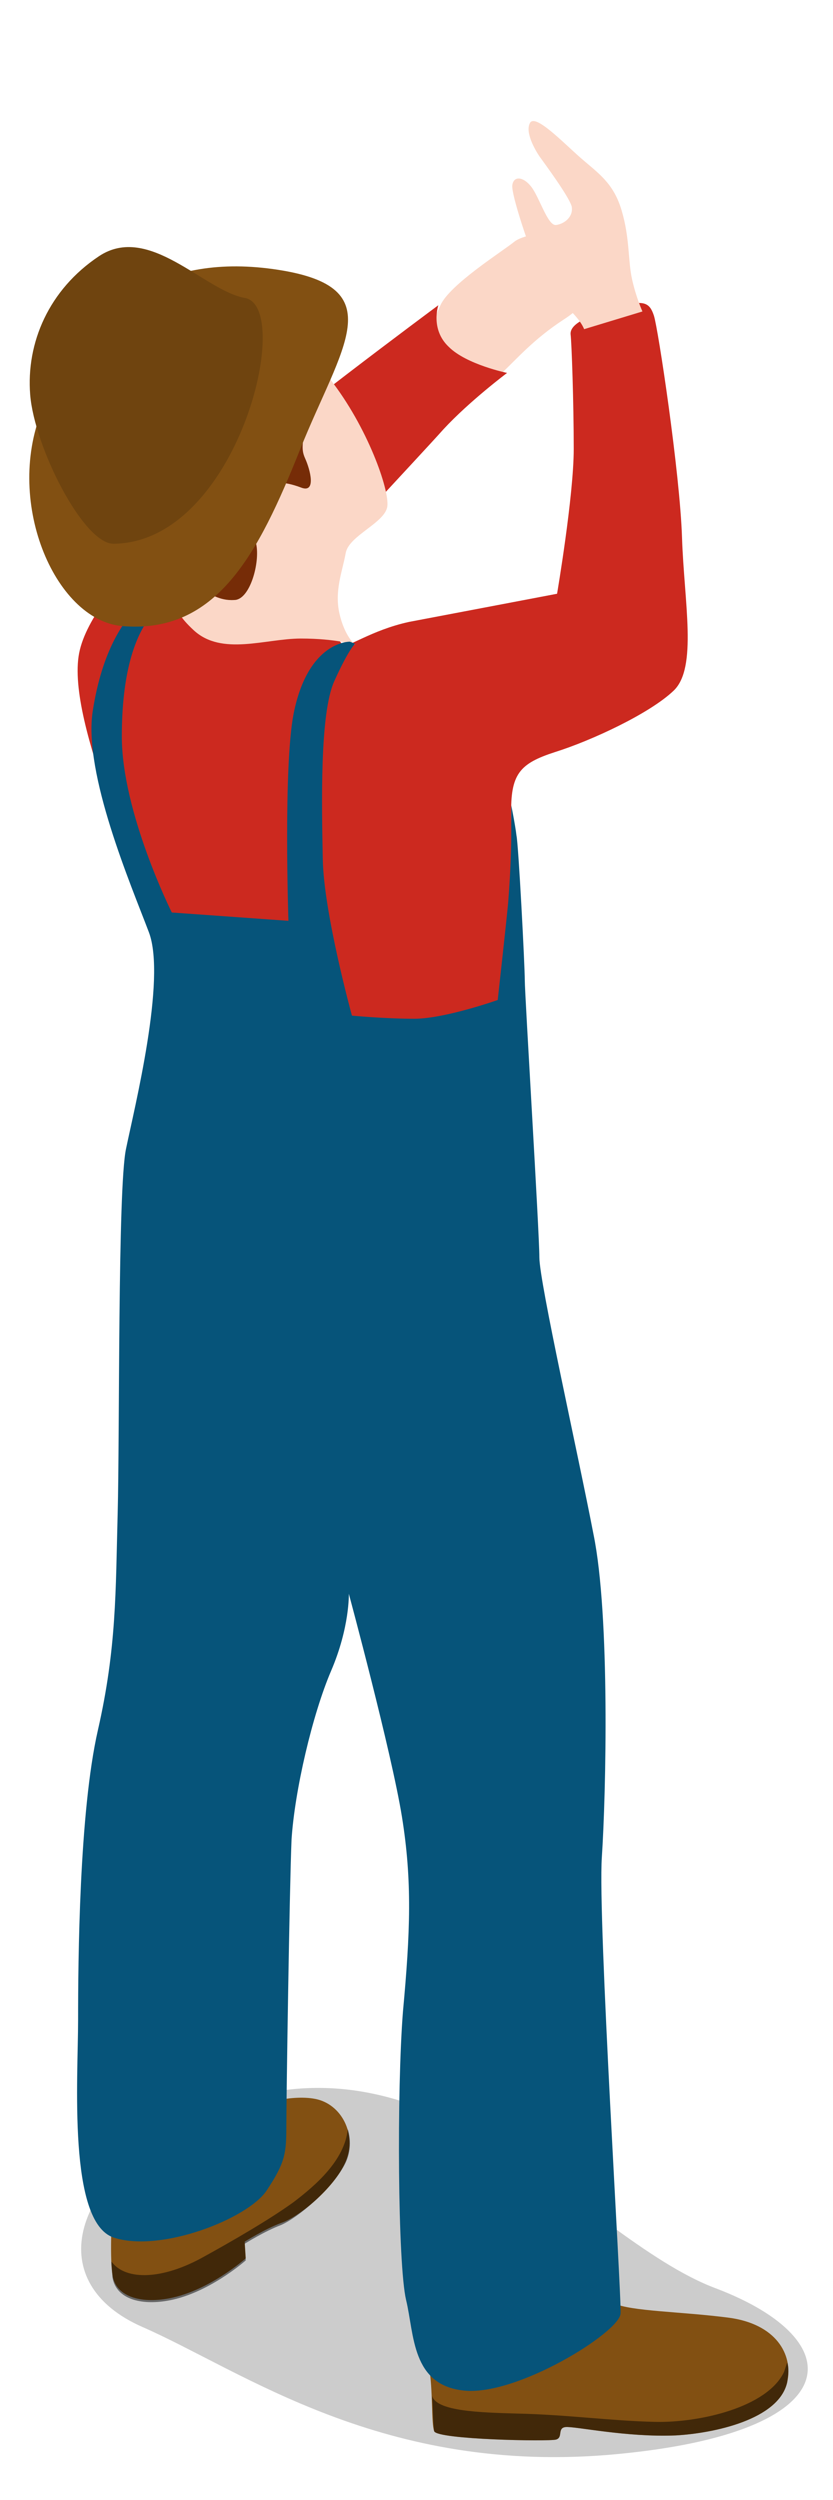 <svg viewBox="0 0 80 240" xmlns="http://www.w3.org/2000/svg"><path d="m17.9 203.7c-11.2 5.8-13.8 15.5-4.2 19.7s23.1 14.3 45.5 12.2 22.7-10.9 9.6-15.9c-13.2-4.9-28.3-27.6-50.9-16z" opacity=".2"/><path d="m41.3 31.7s.1-.4 1-2.4 6-5.2 7.1-6.1 6.5-1.7 7.9.4c1.3 2.1-.2 5.2-3.2 7.1-2.9 1.9-4.5 3.8-5.9 5.1-.8.8-3.4 1.2-3.4 1.2z" fill="#fbd7c7"/><path d="m24.4 202.2s3.4-1.2 5.9-.7 4 3.4 2.9 6-4.6 5.4-6.2 5.9c-1.6.6-3.5 1.8-3.5 1.8l.1 1.6s-3.7 3.3-7.7 3.9c-2.6.4-4.8-.3-5.1-2.3s0-6.7 0-6.7z" fill="#825012"/><path d="m33.2 207.6c.5-1.1.5-2.2.2-3.2-.3 3-3.1 5.4-5.2 7-2.2 1.6-5.8 3.7-8.9 5.4-4.1 2.2-7.4 2-8.6.3 0 .6.1 1.1.1 1.5.3 2 2.5 2.7 5.1 2.3 4-.6 7.7-3.9 7.7-3.9l-.1-1.6s1.9-1.2 3.5-1.8c1.6-.7 5-3.5 6.2-6z" opacity=".5"/><path d="m41.2 227.2c.4 2.3.2 5.4.5 6.2s11 1 11.7.8.1-1.1.9-1.2c.9-.1 5.8 1 10.6.8 3.6-.2 9.9-1.5 10.7-5.1.6-2.7-1.1-5.6-5.6-6.2-4.6-.6-9.4-.6-11.1-1.4-1.7-.9-17.7 6.1-17.7 6.1z" fill="#825012"/><path d="m75.6 226.8c-.1.3-.2.6-.3.9-1.6 3.4-8.1 4.9-12.4 4.8s-8.5-.7-13.3-.8c-3.4-.1-7.7-.2-8.1-1.7.1 1.5.1 2.9.2 3.4.3.8 11 1 11.7.8s.1-1.1.9-1.2c.9-.1 5.8 1 10.6.8 3.6-.2 9.9-1.5 10.7-5.1.1-.7.2-1.3 0-1.9z" opacity=".5"/><path d="m42.1 29.3s-.8 2.3 1 4c1.7 1.7 5.6 2.5 5.6 2.5s-3.6 2.7-6.1 5.4c-2.5 2.8-12.8 13.7-13 14.4s2.9 5.9 3.3 6.3 2.7-1.4 6.4-2.2c3.7-.7 14.2-2.7 14.2-2.7s1.6-9.4 1.6-13.9-.2-10.2-.3-11c-.1-1.1 2-1.9 4.5-2.6 2.6-.8 3.1-.4 3.5.8s2.5 15.1 2.7 21.3 1.5 12.5-.8 14.7-7.9 4.8-11.4 5.9c-3.4 1.1-4.3 2.1-4.2 6.1s.7 15.6.7 18.6c0 3.1-.6 8.3-.6 8.3l-33.7-3.3s1.6-6.2.1-11.4-9.3-21.1-8-27.8 13.9-16.3 15.5-18.4 19-15 19-15z" fill="#cc291f"/><path d="m21.6 30.8c3.6-.7 6.6 1 10.1 5.6 3.6 4.6 5.7 10.6 5.5 12.2s-3.7 2.8-4 4.5-1.1 3.6-.6 5.8 1.5 3 1.5 3-1.8-.6-5.2-.6-7.6 1.7-10.3-.8-1.3-2.9-1.3-4.4c.1-1.5-10.1-8.2-7.7-15s6.2-9.2 12-10.3z" fill="#fbd7c7"/><path d="m27.8 32.2c1 1.4-1.4 2.5-.6 4.7.8 2.1 1.5 2.4 1.8 4s-.2 2 .3 3.1 1.1 3.4-.4 2.8c-1.6-.6-3-.7-3.9.2-.9 1-.8 3.4-.4 5.2s-.6 5.4-2.1 5.4c-1.5.1-2.3-.7-3.3-.9s-1.5.1-2.1-1.2-7.2-2.7-7.8-11.5c-.6-8.7 4-12.7 9.9-13.8 5.8-1 7.9 1 8.6 2z" fill="#762c07"/><path d="m56.1 31.6c-.7-1.7-3.3-3.2-4.3-5.5s-2.7-7.4-2.6-8.3 1-.9 1.8.1 1.6 3.8 2.4 3.7 1.7-.8 1.5-1.8c-.3-1-2.6-4.1-3.1-4.8-.4-.6-1.4-2.3-.9-3.2s3.1 1.8 4.8 3.3 3.2 2.4 4 5.1.6 4.8 1 6.6 1 3.1 1 3.1z" fill="#fbd7c7"/><path d="m8.9 68.3c-.9 6 3.7 16.7 5.4 21.2s-1.4 16.9-2.2 20.8c-.8 3.8-.6 27.5-.8 35s-.1 12.9-1.9 20.8-1.9 22.2-1.9 27.8-1 19.4 3.4 20.9c4.5 1.5 12.9-1.8 14.7-4.5s1.9-3.6 1.9-6.2.3-22.8.5-27.5c.3-4.7 2-12 3.8-16.2s1.7-7.4 1.7-7.4 4.1 15.2 5.1 21.4.8 11.1.1 18.7c-.6 7.6-.5 24.3.3 27.7.8 3.3.5 8.2 5.6 8.7s14.9-5.6 15-7.4-2.2-37.8-1.8-43.8.8-23.2-.8-31c-1.5-7.8-5.2-24.2-5.2-26.6s-1.4-25.2-1.4-26.6-.6-13-.8-13.9c-.1-.9-.5-2.9-.5-2.9v3.1s0 2.5-.3 6.3c-.2 2.1-1 9.3-1 9.3s-5.1 1.8-8 1.8-6-.3-6-.3-2.7-9.8-2.8-15-.3-14 1.1-17.1 2-3.6 2-3.6l-.5-.2s-4-.1-5.4 6.9c-1 5.1-.5 19.9-.5 19.9l-11.2-.8s-4.8-9.6-4.8-16.9c0-12.2 5-13.2 5-13.2l.4-1.4c.2-.1-6.4.5-8.2 12.2z" fill="#06547a"/><path d="m11.7 60.1c9.1.8 13.1-6.9 17.1-16.9s8.9-15.6-2.1-17.3-18.3 3.3-22.5 13.1c-3.9 8.9 1 20.5 7.5 21.1z" fill="#825012"/><path d="m10.9 52.2c-2.9 0-7.6-9.3-8-14.3s1.8-10.1 6.6-13.3 10.1 3.3 14 4c4.8.8-.7 23.5-12.6 23.6z" fill="#825012"/><path d="m10.9 52.2c-2.9 0-7.6-9.3-8-14.3s1.8-10.1 6.6-13.3 10.1 3.3 14 4c4.8.8-.7 23.5-12.6 23.6z" opacity=".15"/></svg>